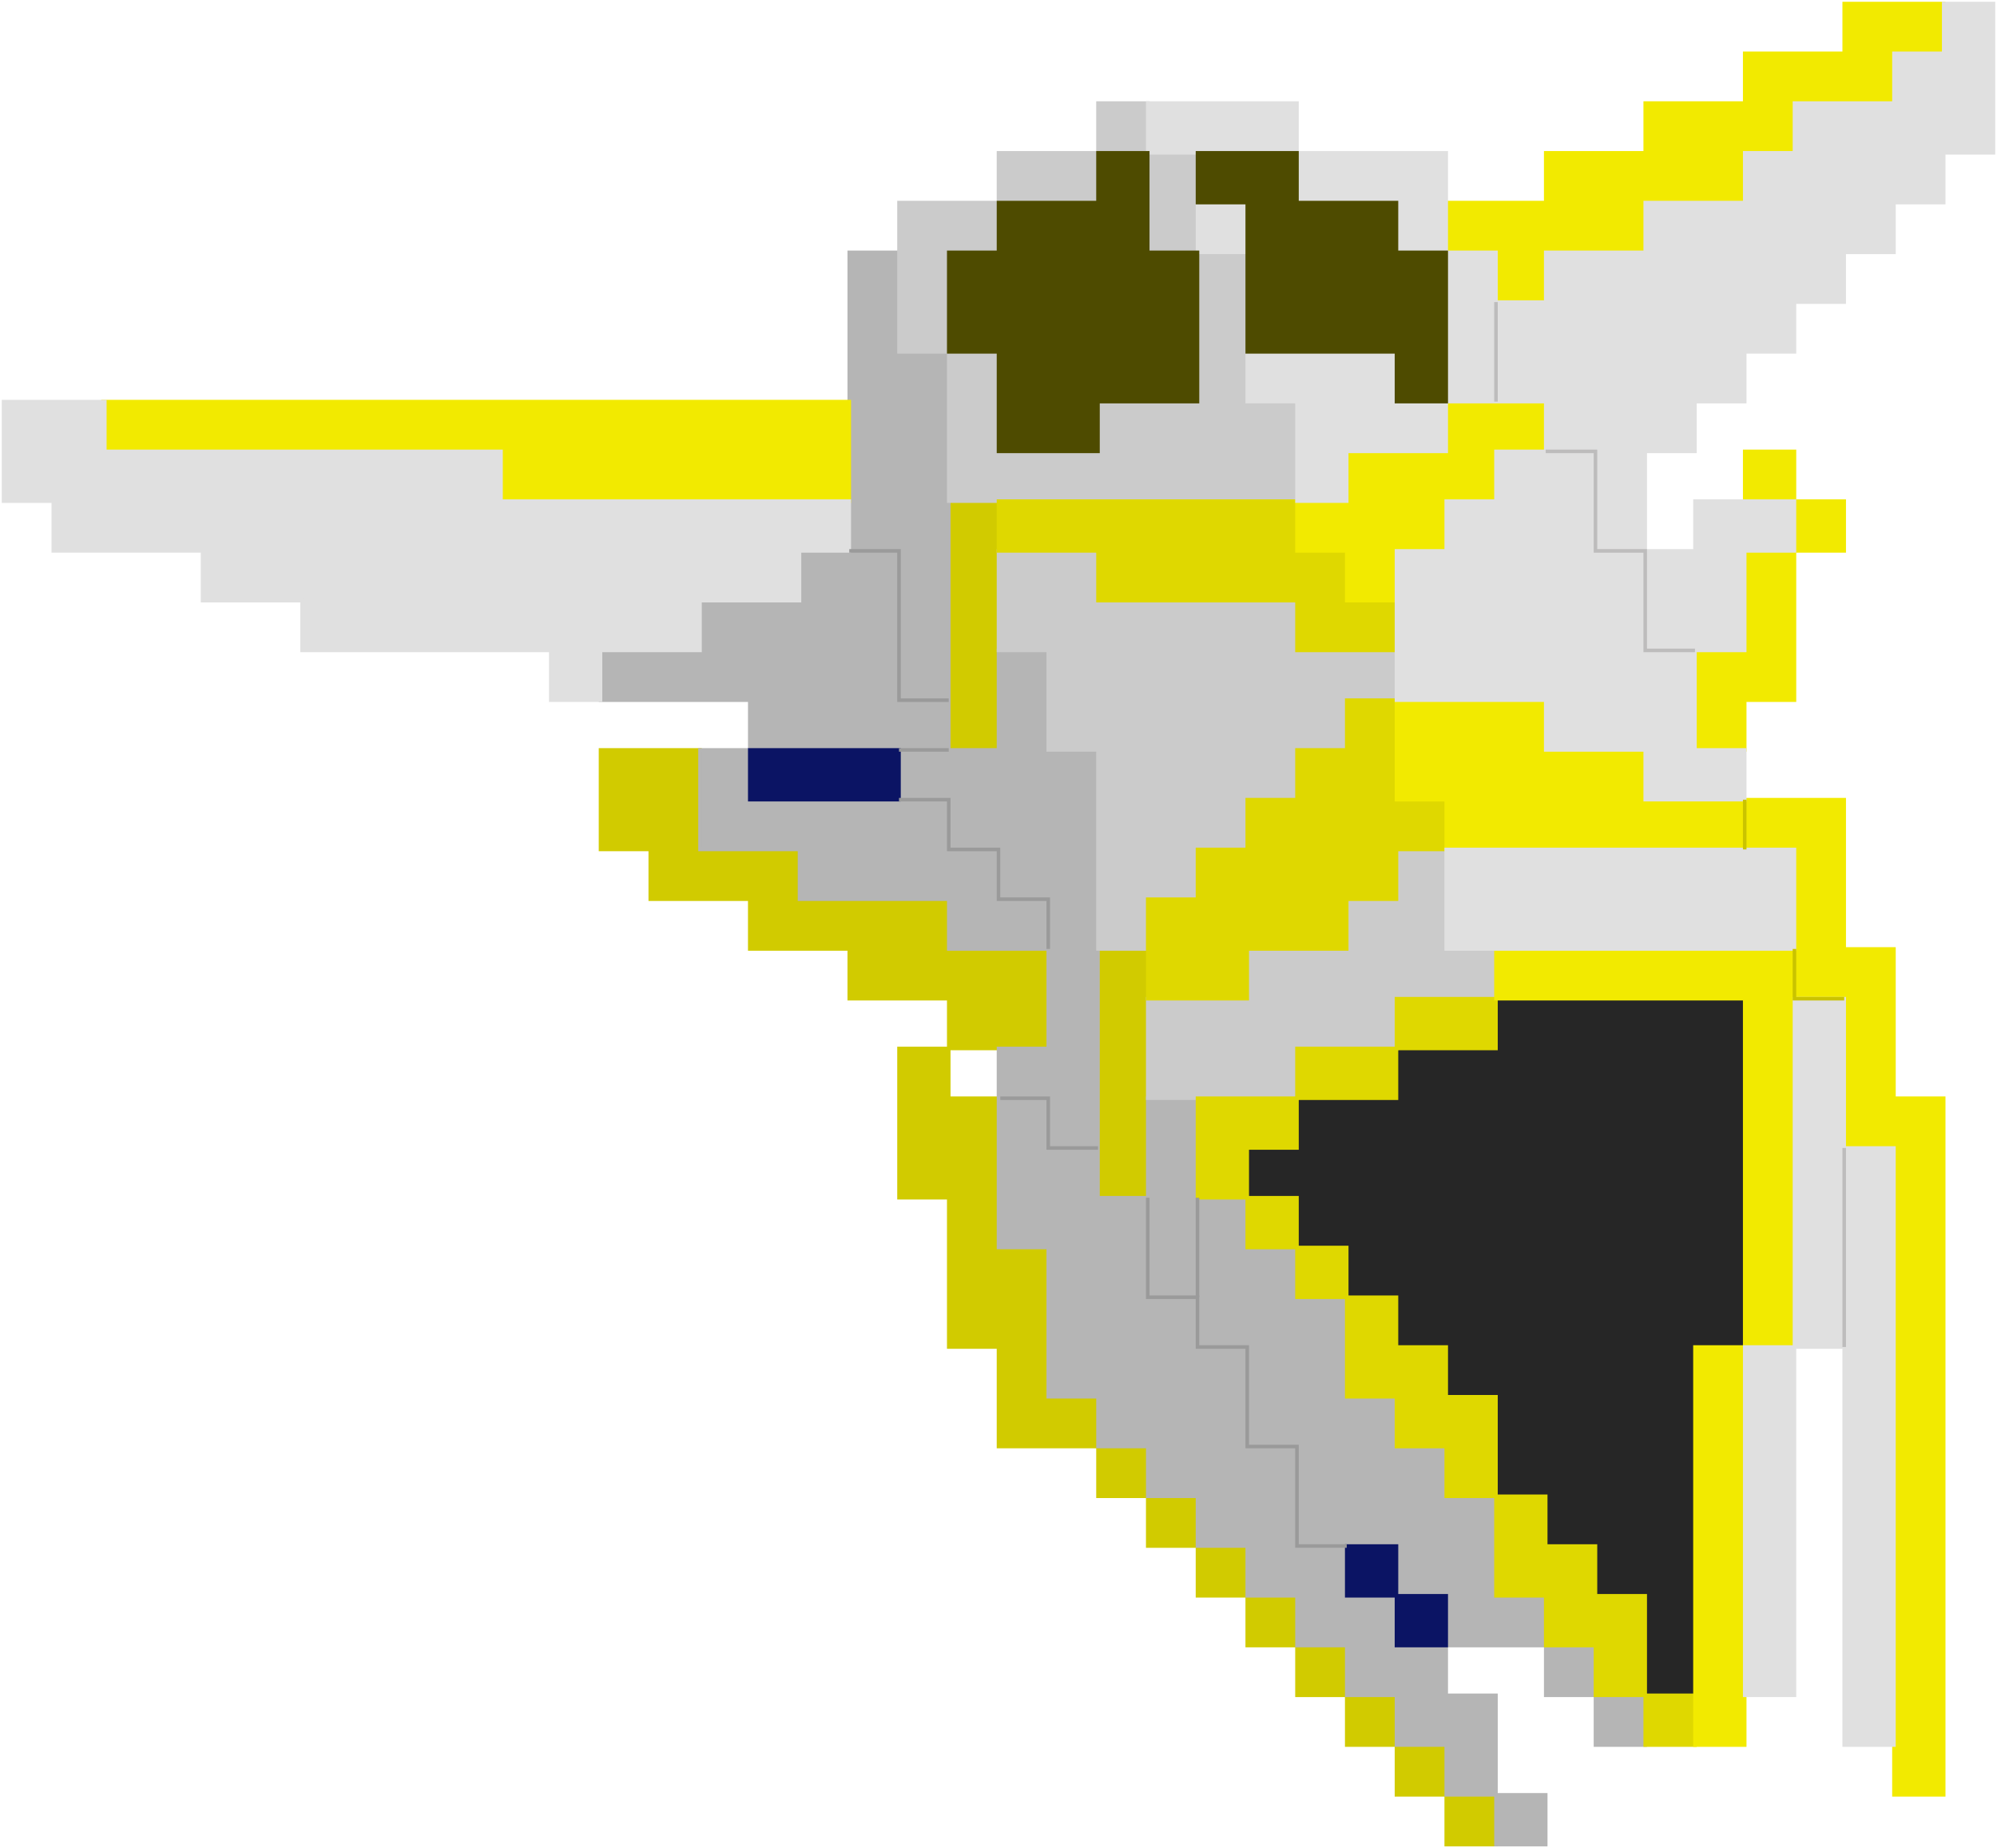 <svg width="562" height="520" viewBox="0 0 562 520" fill="none" xmlns="http://www.w3.org/2000/svg">
<path d="M421 295V281H491V379H477V477H463V449H449V435H435V421H421V393H407V379H393V365H379V351H365V337H351V323H365V309H393V295H421Z" fill="#262626" stroke="#262626"/>
<path d="M169 239V211H197V239H225V253H267V267H295V295H267V309H281V351H295V393H309V407H323V421H337V435H351V449H365V463H379V477H393V491H407V505H421V519H407V505H393V491H379V477H365V463H351V449H337V435H323V421H309V407H281V379H267V337H253V295H267V281H239V267H211V253H183V239H169Z" fill="#D1CB00"/>
<path d="M309 337V267H323V337H309Z" fill="#D1CB00"/>
<path d="M267 211V141H281V211H267Z" fill="#D1CB00"/>
<path d="M267 295V281H239V267H211V253H183V239H169V211H197V239H225V253H267V267H295V295H267ZM267 295V309H281V351H295V393H309V407M267 295H253V337H267V379H281V407H309M309 407V421H323M309 407H323V421M323 421V435H337M323 421H337V435M337 435V449H351M337 435H351V449M351 449V463H365M351 449H365V463M365 463V477H379M365 463H379V477M379 477V491H393M379 477H393V491M393 491V505H407M393 491H407V505M407 505V519H421V505H407ZM309 267V337H323V267H309ZM267 141V211H281V141H267Z" stroke="#D1CB00"/>
<path d="M211 211V197H169V183H197V169H225V155H239V71H253V99H267V211H281V183H295V211H309V337H323V309H337V337H351V351H365V365H379V393H393V407H407V421H421V449H435V463H449V477H463V491H449V477H435V463H407V477H421V505H435V519H421V505H407V491H393V477H379V463H365V449H351V435H337V421H323V407H309V393H295V351H281V295H295V267H267V253H225V239H197V211H211Z" fill="#B5B5B5"/>
<path d="M211 211V197H169V183H197V169H225V155H239V71H253V99H267V211H281V183H295V211H309V337H323V309H337V337H351V351H365V365H379V393H393V407H407V421H421V449H435V463M211 211H197V239H225V253H267V267H295V295H281V351H295V393H309V407H323V421H337V435H351V449H365V463H379V477H393V491H407V505H421M211 211V225H253V211H211ZM435 463H407M435 463V477H449M435 463H449V477M407 463V449H393M407 463H393V449M407 463V477H421V505M393 449V435H379V449H393ZM421 505H435V519H421V505ZM449 477V491H463V477H449Z" stroke="#B5B5B5"/>
<path d="M421 281V267H407V239H393V253H379V267H351V281H323V309H365V295H393V281H421Z" fill="#CBCBCB"/>
<path d="M309 211V267H323V253H337V239H351V225H365V211H379V197H393V183H365V169H309V155H281V183H295V211H309Z" fill="#CBCBCB"/>
<path d="M267 141V99H253V57H281V43H309V29H323V43H337V71H351V113H365V141H267Z" fill="#CBCBCB"/>
<path d="M267 99V141H365V113H351V71H337M267 99H281V127H309V113H337V71M267 99H253V57H281M267 99V71H281V57M337 71V43H323M337 71H323V43M281 57V43H309M281 57H309V43M309 43V29H323V43M309 43H323M421 267V281H393V295H365V309H323V281H351V267H379V253H393V239H407V267H421ZM309 267V211H295V183H281V155H309V169H365V183H393V197H379V211H365V225H351V239H337V253H323V267H309Z" stroke="#CBCBCB"/>
<path d="M477 477V491H463V477H449V463H435V449H421V421H407V407H393V393H379V365H365V351H351V337H337V309H365V295H393V281H421V295H393V309H365V323H351V337H365V351H379V365H393V379H407V393H421V421H435V435H449V449H463V477H477Z" fill="#DFD800"/>
<path d="M323 253V281H351V267H379V253H393V239H407V225H393V197H379V211H365V225H351V239H337V253H323Z" fill="#DFD800"/>
<path d="M281 155V141H365V155H379V169H393V183H365V169H309V155H281Z" fill="#DFD800"/>
<path d="M463 477V491H477V477H463ZM463 477V449H449V435H435V421H421M463 477H449V463H435V449H421V421M421 421V393H407V379H393V365H379M421 421H407V407H393V393H379V365M379 365V351H365M379 365H365V351M365 351V337H351M365 351H351V337M351 337V323H365V309M351 337H337V309H365M365 309V295H393M365 309H393V295M393 295V281H421V295H393ZM323 281V253H337V239H351V225H365V211H379V197H393V225H407V239H393V253H379V267H351V281H323ZM281 141V155H309V169H365V183H393V169H379V155H365V141H281Z" stroke="#DFD800"/>
<path d="M29 127V113H239V141H141V127H29Z" fill="#F2EA00"/>
<path d="M491 491H477V379H491V281H421V267H505V239H407V225H393V197H435V211H463V225H519V267H533V309H547V505H533V323H519V281H505V379H491V491Z" fill="#F2EA00"/>
<path d="M491 211H477V183H491V155H505V141H491V127H505V141H519V155H505V197H491V211Z" fill="#F2EA00"/>
<path d="M365 155V141H379V127H407V113H435V127H421V141H407V155H393V169H379V155H365Z" fill="#F2EA00"/>
<path d="M407 71V57H435V43H463V29H491V15H519V1H547V15H533V29H505V43H491V57H463V71H435V85H421V71H407Z" fill="#F2EA00"/>
<path d="M491 379H477V491H491V379ZM491 379H505M491 379V281H421V267H505M505 379V281M505 379V267M505 267V281M505 267V239H407V225H393V197H435V211H463V225H519V267H533V309H547V505H533V323H519V281H505M505 155H491V183H477V211H491V197H505V155ZM505 155H519V141H505M505 155V141M505 141V127H491V141H505ZM29 113V127H141V141H239V113H29ZM365 141V155H379V169H393V155H407V141H421V127H435V113H407V127H379V141H365ZM407 57V71H421V85H435V71H463V57H491V43H505V29H533V15H547V1H519V15H491V29H463V43H435V57H407Z" stroke="#F2EA00"/>
<path d="M29.5 113H1V141H15V155H57V169H85V183H155V197H169V183H197V169H225V155H239V141H141V127H29.5V113Z" fill="#E0E0E0"/>
<path d="M505 477H491V379H505V281H519V323H533V491H519V379H505V477Z" fill="#E0E0E0"/>
<path d="M505 239V267H407V239H505Z" fill="#E0E0E0"/>
<path d="M491 211V225H463V211H435V197H393V155H407V141H421V127H435V113H407V127H379V141H365V113H351V99H393V113H407V71H393V57H365V43H323V29H365V43H407V71H421V85H435V71H463V57H491V43H505V29H533V15H547V1H561V43H547V57H533V71H519V85H505V99H491V113H477V127H463V155H477V141H505V155H491V183H477V211H491Z" fill="#E0E0E0"/>
<path d="M351 57H337V71H351V57Z" fill="#E0E0E0"/>
<path d="M505 379H491V477H505V379ZM505 379H519V491H533V323H519V281H505V379ZM407 113H435V127H421V141H407V155H393V197H435V211H463V225H491V211H477V183H491V155H505V141H477V155H463V127H477V113H491V99H505V85H519V71H533V57H547V43H561V1H547V15H533V29H505V43H491V57H463V71H435V85H421V71H407M407 113V71M407 113V127H379V141H365V113H351V99H393V113H407ZM407 71H393V57H365V43M407 71V43H365M365 43H323V29H365V43ZM1 113H29.5V127H141V141H239V155H225V169H197V183H169V197H155V183H85V169H57V155H15V141H1V113ZM505 267V239H407V267H505ZM337 57H351V71H337V57Z" stroke="#E0E0E0"/>
<path d="M309 57V43H323V71H337V113H309V127H281V99H267V71H281V57H309Z" fill="#4E4B00"/>
<path d="M337 57V43H365V57H393V71H407V113H393V99H351V57H337Z" fill="#4E4B00"/>
<path d="M309 57V43H323V71H337V113H309V127H281V99H267V71H281V57H309Z" stroke="#4E4B00"/>
<path d="M337 57V43H365V57H393V71H407V113H393V99H351V57H337Z" stroke="#4E4B00"/>
<path d="M253 211H211V225H253V211Z" fill="#0B1464"/>
<path d="M379 435H393V449H407V463H393V449H379V435Z" fill="#0B1464"/>
<path d="M393 449V435H379V449H393ZM393 449V463H407V449H393ZM211 211H253V225H211V211Z" stroke="#0B1464"/>
<path d="M253 225H267V239H281V253H295V267" stroke="#9A9A9A"/>
<path d="M281.5 309H295V323H309M323 337V365H337V379H351V407H365V421V435H379" stroke="#9A9A9A"/>
<path d="M337 365V337" stroke="#9A9A9A"/>
<path d="M239 155H253V197H267M267 211H253" stroke="#9A9A9A"/>
<path d="M519 379V323M477 183H463V169V155H449V127H435M421 85V113" stroke="#BDBCBC"/>
<path d="M491 225V239" stroke="#CAC300"/>
<path d="M505 267V281H519" stroke="#CAC300"/>
</svg>
